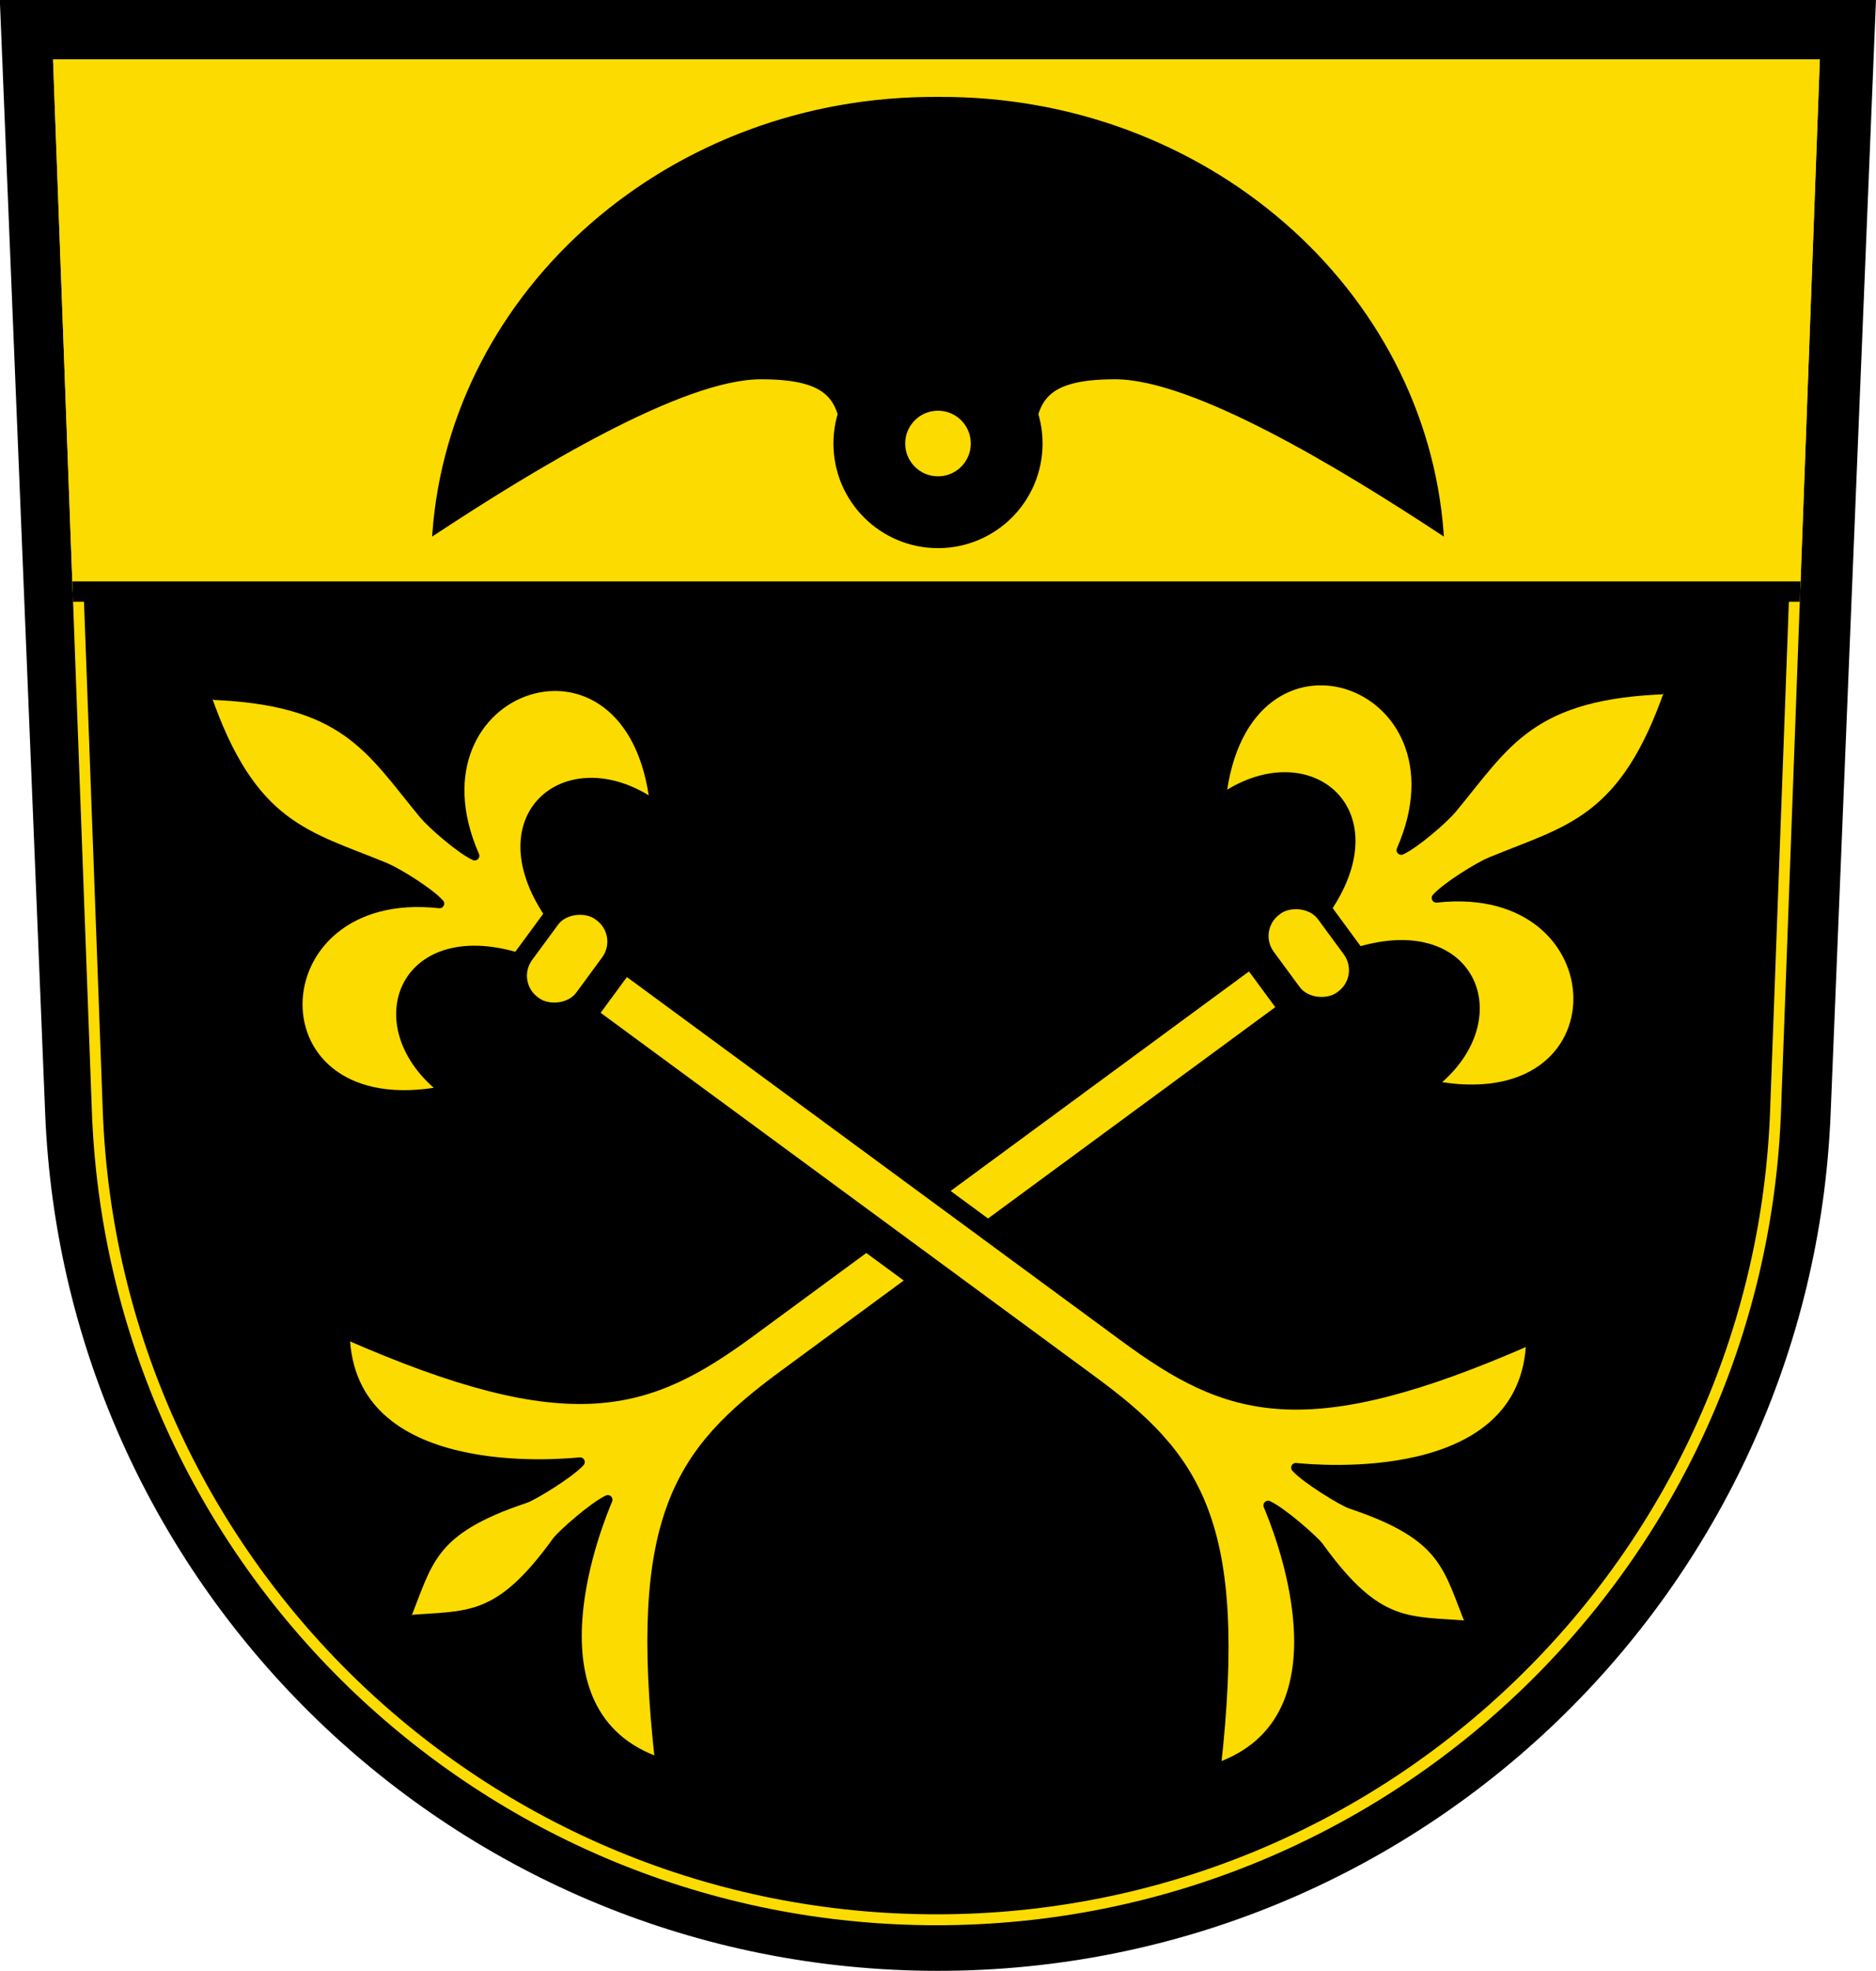 <svg xmlns="http://www.w3.org/2000/svg" height="631" width="601" xmlns:xlink="http://www.w3.org/1999/xlink"><clipPath id="c"><use xlink:href="#a"/></clipPath><g stroke="#000"><g id="e" stroke-width="3" fill="#fcdb00"><rect rx="10" height="20.58" width="34" y="248.1" x="284"/><use xlink:href="#b" transform="matrix(-1 0 0 1 601 0)"/><path id="b" stroke-linejoin="round" d="M300.5 115.2C275 152 283.5 167.9 290 194c1 4 2 16 1 21-30-52-95-7-47.3 36.8.6-33.1 35.1-43.1 48.2-6.6h15.9m-.9 30.6h-15V474c0 41.2-7.7 65.8-76.5 105.4C255 607 290 548 293 543c1 5-.2 18.4-1 21-10 31-2 37 8.5 54.2" stroke-linecap="round"/></g><path d="M14.97 356.4c6.11 152.4 131.6 274.1 285.5 274.1s279.4-121.7 285.5-274.1L600.47.5H.47z"/><g clip-path="url(#c)"><path id="a" d="m583 19-12.4 336C565.66 500.2 446.4 616.4 300 616.4S34.3 500.2 29.4 355L16.99 19z" stroke="#fcdb00" stroke-width="7" fill="none"/><path d="M-.221 15h601.4v174.4H-.221L-.243 15z" stroke-width="6.5" fill="#fcdb00"/></g><path id="d" d="M300.5 31.53c-85.7-.57-155.8 61.45-161.5 139.3 32.2-21.2 79.5-49.9 104.8-49.9 46.6 0 5.3 31.8 56.7 50.3 0 0 28.1-139.5 0-139.7z"/><use xlink:href="#d" transform="matrix(-1 0 0 1 601 0)"/><circle stroke-width="23" cx="300.5" cy="142" r="22" fill="#fcdb00"/><use xlink:href="#e" transform="scale(-1 1) rotate(-53.674 -12.941 993.577)"/><path stroke-width="32" d="m200.8 324.9 159.7 117.4"/><use xlink:href="#e" transform="rotate(-53.674 289.324 400.573)"/></g></svg>